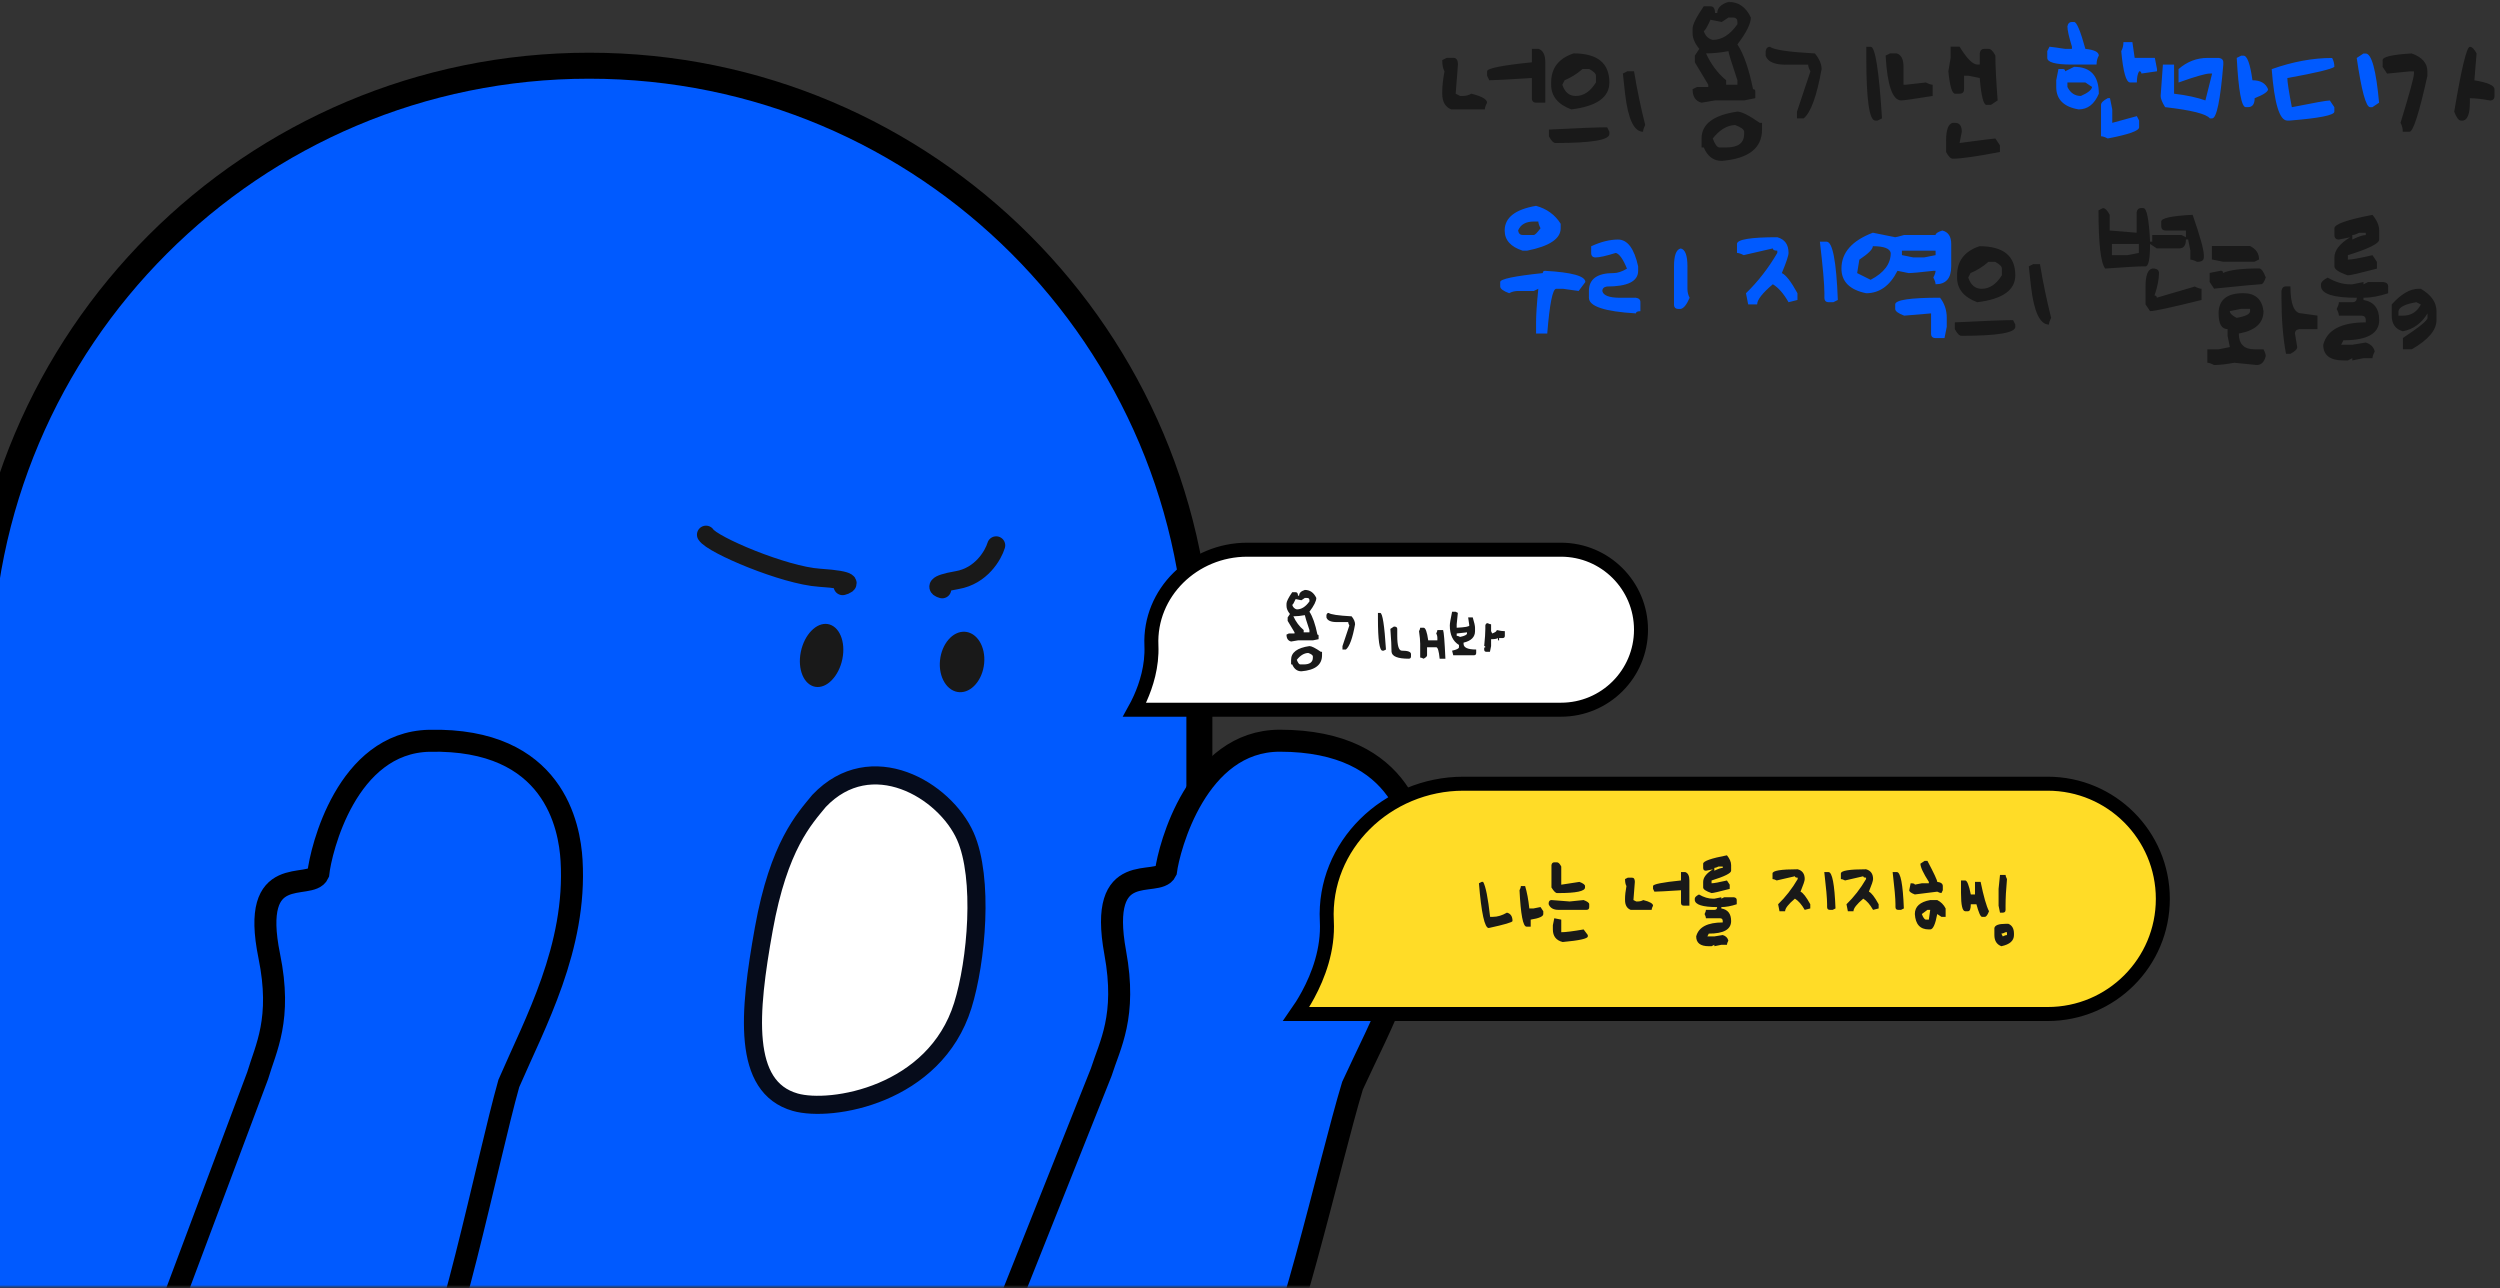<svg width="1250" height="644" viewBox="0 0 1250 644" fill="none" xmlns="http://www.w3.org/2000/svg">
<rect x="0" y="0" width="1250" height="644" fill="#333333" stroke="none"/>
<g clip-path="url(#clip0_1478_743)">
<mask id="mask0_1478_743" style="mask-type:luminance" maskUnits="userSpaceOnUse" x="-17" y="0" width="1267" height="644">
<path d="M1250 0.354H-17V643.354H1250V0.354Z" fill="white"/>
</mask>
<g mask="url(#mask0_1478_743)">
<path d="M-10.5 337.948V762.854H599.689V337.948C599.689 169.449 463.093 32.853 294.594 32.853C126.096 32.853 -10.5 169.449 -10.5 337.948Z" fill="#005AFF" stroke="black" stroke-width="13"/>
<path d="M418.112 328.859C417.341 332.68 415.628 335.836 413.65 337.871C411.645 339.933 409.713 340.549 408.253 340.323C406.793 340.097 405.219 338.937 404.144 336.396C403.083 333.89 402.71 330.41 403.482 326.589C404.254 322.769 405.966 319.612 407.944 317.578C409.949 315.515 411.882 314.899 413.342 315.125C414.802 315.352 416.375 316.512 417.451 319.052C418.512 321.558 418.884 325.038 418.112 328.859Z" fill="#191919" stroke="#191919" stroke-width="6.286"/>
<path d="M488.95 331.374C488.609 334.964 487.235 338.031 485.45 340.097C483.66 342.169 481.666 343.043 479.897 342.955C478.129 342.867 476.318 341.804 474.937 339.575C473.56 337.351 472.78 334.178 473.121 330.588C473.462 326.998 474.836 323.931 476.621 321.864C478.41 319.792 480.405 318.919 482.173 319.007C483.942 319.094 485.752 320.156 487.133 322.386C488.51 324.61 489.291 327.784 488.95 331.374Z" fill="#191919" stroke="#191919" stroke-width="6.286"/>
<path d="M421.311 293.058C424.781 292.144 427.322 290.027 409.718 288.865C392.113 287.703 356.086 272.414 353 267.354" stroke="#191919" stroke-width="9.048" stroke-linecap="round" stroke-linejoin="round"/>
<path d="M471.105 294.633C468.582 293.97 466.548 292.124 478.591 290.048C490.635 287.971 496.61 277.607 498.092 272.684" stroke="#191919" stroke-width="9.048" stroke-linecap="round" stroke-linejoin="round"/>
<path d="M381.891 464.565C389.413 422.696 402.253 409.373 409.536 400.451C435.599 373.041 472.416 394.956 482.684 418.134C491.947 439.044 488.323 480.577 481.38 502.801C467.407 547.528 415.622 556.245 397.621 551.105C370.92 543.481 374.369 506.434 381.891 464.565Z" fill="white" stroke="#060C1B" stroke-width="9.048" stroke-linecap="round" stroke-linejoin="round"/>
<path d="M567.295 354.854H780.501C802.592 354.854 820.501 336.945 820.501 314.854C820.501 292.763 802.592 274.854 780.501 274.854H623.57C596.798 274.854 574.56 296.358 575.707 322.733C576.155 333.046 573.141 342.478 570.111 349.229C569.149 351.371 568.177 353.264 567.295 354.854Z" fill="white" stroke="black" stroke-width="7"/>
<path d="M652.422 294.962C654.984 294.962 656.896 296.301 658.156 298.978C658.156 300.541 657.01 302.832 654.719 305.853C656.323 308.28 657.656 312.098 658.719 317.306C659.104 317.306 659.297 317.499 659.297 317.884V319.603L656.438 320.181H648.984L645.547 320.759C644.016 320.374 643.25 319.223 643.25 317.306L644.391 316.744H647.266V316.165L643.828 310.431V308.712L644.969 306.994C643.823 305.598 643.25 304.259 643.25 302.978V301.837C643.25 300.785 644.203 298.874 646.109 296.103H647.828C648.599 296.103 648.984 296.676 648.984 297.822H649.562C649.562 296.53 650.516 295.577 652.422 294.962ZM650.703 300.119L647.828 299.541C646.964 301.457 646.391 302.415 646.109 302.415C646.495 303.665 647.26 304.426 648.406 304.697C650.74 304.697 652.844 303.363 654.719 300.697V300.119C654.719 299.358 654.333 298.978 653.562 298.978H652.422L650.703 300.119ZM646.688 308.15C647.958 310.942 649.677 313.233 651.844 315.025V316.165H654.719V315.025C653.188 310.442 652.422 307.957 652.422 307.572C650.411 307.957 648.5 308.15 646.688 308.15ZM654.719 323.041C655.771 323.041 657.677 323.999 660.438 325.915H661.016V327.634C661.016 332.405 657.578 335.077 650.703 335.65C648.609 335.65 647.078 334.504 646.109 332.212H645.547V329.915C645.547 326.218 648.604 323.926 654.719 323.041ZM648.406 329.915C648.979 331.447 649.552 332.212 650.125 332.212H651.844C654.906 332.212 656.438 331.067 656.438 328.775V328.197C656.438 327.624 655.672 327.051 654.141 326.478C652.078 326.541 650.167 327.686 648.406 329.915ZM664.359 306.462C665.224 307.223 669.042 307.791 675.812 308.165C676.958 309.561 677.531 310.9 677.531 312.181C676.292 319.087 674.766 323.285 672.953 324.775H671.234V323.056L674.672 312.759C674.286 312.02 674.094 311.447 674.094 311.041H668.375C665.448 311.041 663.729 310.275 663.219 308.744V307.603C663.333 306.843 663.714 306.462 664.359 306.462ZM688.969 306.462H690.109C691.255 306.462 692.214 312.567 692.984 324.775L691.828 325.337H691.266C689.734 325.337 688.969 319.999 688.969 309.322V306.462ZM696.906 313.306H697.484C698.245 313.421 698.625 313.801 698.625 314.447V317.884C698.625 322.853 699.391 325.337 700.922 325.337C703.974 325.337 705.5 325.91 705.5 327.056V328.197C705.5 328.968 705.12 329.353 704.359 329.353C698.88 329.353 696.016 328.207 695.766 325.915C695.766 323.426 695.573 319.603 695.188 314.447L696.906 313.306ZM710.094 313.869H711.812C712.76 313.869 713.526 315.973 714.109 320.181H718.688V319.041C718.688 318.176 718.495 317.41 718.109 316.744C718.495 316.004 718.688 315.431 718.688 315.025H721.547C721.932 315.952 722.318 320.728 722.703 329.353H719.828C719.453 325.53 718.88 323.619 718.109 323.619H713.531V327.634C713.531 328.176 712.958 328.749 711.812 329.353C711.073 328.968 710.5 328.775 710.094 328.775V321.9C710.094 320.306 709.901 318.202 709.516 315.587C709.901 314.848 710.094 314.275 710.094 313.869ZM726.047 305.853H727.766L728.922 306.431L728.344 312.15V313.869C732.552 313.66 734.656 313.28 734.656 312.728L734.078 308.712H736.375C737.135 311.202 737.516 312.921 737.516 313.869V315.587C737.516 318.514 735.604 320.426 731.781 321.322V321.9C731.781 323.806 733.885 324.759 738.094 324.759V326.478C738.094 327.249 737.708 327.634 736.938 327.634H726.625L726.047 325.337C728.339 324.837 729.484 324.264 729.484 323.619V322.478C726.432 320.645 724.906 317.395 724.906 312.728C724.906 311.738 725.286 309.447 726.047 305.853ZM743.828 311.587C744.568 311.962 745.141 312.15 745.547 312.15V315.587L746.109 316.744C747.641 316.171 748.406 315.598 748.406 315.025C749.927 315.4 751.266 315.587 752.422 315.587V317.884C752.422 318.655 752.036 319.041 751.266 319.041H749.547V320.181H748.984V319.041C748.411 319.415 747.266 319.603 745.547 319.603V323.041L744.969 325.915H743.25C742.479 325.915 742.094 325.53 742.094 324.759V324.197C742.094 323.811 742.286 323.619 742.672 323.619C742.672 323.233 742.479 323.041 742.094 323.041C742.479 319.228 742.672 316.363 742.672 314.447V312.728C742.797 311.968 743.182 311.587 743.828 311.587ZM728.344 316.744V317.884C728.75 317.884 729.323 318.077 730.062 318.462C732.354 317.962 733.5 317.389 733.5 316.744V316.165L728.344 316.744Z" fill="#191919"/>
<path d="M550.599 536.143L497 670.736C546.369 688.785 612.588 726.984 625.84 706.448C643.176 679.586 664.542 581.527 676.263 542.828C689.927 512.894 711.624 475.519 709.904 431.826C709.242 415.029 702.502 370.354 639.885 370.354C598.46 370.354 584.503 423.834 582.995 435.644C578.828 444.335 548.768 428.105 557.624 476.372C563.45 508.121 554.937 522.419 550.599 536.143Z" fill="#005AFF" stroke="black" stroke-width="11"/>
<path d="M648.1 507.003H1023.85C1055.64 507.003 1081.42 481.226 1081.42 449.429C1081.42 417.631 1055.64 391.854 1023.85 391.854H731.697C693.499 391.854 661.443 422.785 663.415 460.521C664.164 474.854 659.127 487.965 654.067 497.342C651.984 501.202 649.872 504.477 648.1 507.003Z" fill="#FFDC27" stroke="black" stroke-width="7"/>
<path d="M740.859 440.93H741.565C742.837 443.117 744 448.947 745.055 458.421H746.467C748.743 458.421 751.076 457.721 753.467 456.323C755.324 456.793 756.252 458.192 756.252 460.519C756.252 461.117 752.291 462.28 744.369 464.009C742.322 464.009 740.688 456.552 739.467 441.636L740.859 440.93ZM760.448 443.028H762.565C763.493 446.093 764.193 449.825 764.663 454.225H766.761L770.252 453.519L771.644 455.617V457.028C771.644 458.224 769.546 459.152 765.35 459.813V463.323H763.252C761.51 463.323 760.346 457.257 759.761 445.126C760.219 444.224 760.448 443.524 760.448 443.028ZM777.138 431.164H778.53C779.204 431.164 779.903 431.864 780.628 433.262V442.342L789.707 440.949C791.576 441.649 792.511 442.348 792.511 443.047V443.734C792.511 445.603 788.086 446.538 779.236 446.538H778.53C777.805 446.538 776.871 445.603 775.726 443.734V432.557C775.879 431.628 776.349 431.164 777.138 431.164ZM775.726 450.028C781.499 450.499 784.532 450.734 784.824 450.734L791.805 450.028C793.674 450.728 794.609 451.427 794.609 452.126V453.538C794.609 454.466 794.145 454.93 793.217 454.93H779.236C776.731 454.93 775.097 453.996 774.334 452.126V451.44C774.474 450.499 774.938 450.028 775.726 450.028ZM777.138 459.126L780.628 459.813V466.107C782.777 466.107 786.503 465.643 791.805 464.715L793.903 467.519V468.206C793.903 469.312 789.714 470.247 781.334 471.009C778.066 470.196 776.432 468.098 776.432 464.715V462.617L777.138 459.126ZM840.501 436.028H842.599C843.997 436.499 844.697 437.897 844.697 440.224V452.832H841.912C840.971 452.832 840.501 452.362 840.501 451.421V445.126C833.087 445.597 828.656 445.832 827.206 445.832L826.519 444.421V443.028C826.519 442.1 831.18 441.165 840.501 440.224V436.028ZM813.912 438.832H816.01C816.951 438.832 817.421 439.531 817.421 440.93C816.951 446.703 816.716 449.736 816.716 450.028L818.108 450.734H818.814C819.869 450.734 820.804 450.499 821.618 450.028C824.886 450.842 826.519 451.777 826.519 452.832C826.049 453.735 825.814 454.434 825.814 454.93H815.323C813.454 454.167 812.519 452.533 812.519 450.028V449.323C812.519 447.644 812.755 445.546 813.225 443.028C812.755 442.253 812.519 441.089 812.519 439.538L813.912 438.832ZM863.465 427.655C864.864 429.359 865.563 430.993 865.563 432.557V435.361C865.563 436.594 862.302 438.222 855.779 440.243V441.636C856.923 441.636 859.485 441.172 863.465 440.243L864.858 442.342V444.44C859.555 445.838 856.529 446.538 855.779 446.538C852.981 445.597 851.582 444.662 851.582 443.734V440.949C851.582 438.737 853.216 436.639 856.484 434.655L852.975 435.361C852.047 435.361 851.582 434.89 851.582 433.949V431.851C851.582 430.567 855.543 429.168 863.465 427.655ZM857.171 433.949V435.361C859.078 434.42 860.477 433.949 861.367 433.949V433.262H859.269C858.366 433.72 857.667 433.949 857.171 433.949ZM849.484 447.244C851.875 448.642 854.208 449.342 856.484 449.342H857.171L860.662 448.636V449.342L862.073 448.636H866.956C867.897 448.776 868.367 449.24 868.367 450.028V452.126C865.519 453.067 862.95 453.538 860.662 453.538V454.225C863.93 454.784 865.563 456.882 865.563 460.519C865.563 464.715 861.838 466.813 854.386 466.813L853.681 468.206H857.171L861.367 467.519C862.893 467.977 863.828 468.905 864.171 470.304C863.701 471.207 863.465 471.906 863.465 472.402H860.662L857.171 473.108V472.402L855.779 473.108H854.386C850.19 473.108 848.092 471.474 848.092 468.206C849.3 463.552 853.725 461.225 861.367 461.225V460.519C861.367 459.591 860.903 459.126 859.975 459.126H852.975C852.975 458.631 852.746 457.931 852.288 457.028C852.746 456.126 852.975 455.426 852.975 454.93H857.171C858.099 454.93 858.563 454.466 858.563 453.538C851.341 453.538 847.615 452.368 847.386 450.028V449.342C847.386 448.668 848.086 447.968 849.484 447.244ZM898.847 434.636C901.187 435.284 902.357 436.918 902.357 439.538C902.357 440.364 901.657 442.462 900.259 445.832C901.505 446.366 903.132 448.464 905.142 452.126V454.225L902.357 454.93C900.831 452.247 899.197 450.378 897.455 449.323C894.187 452.082 892.553 454.18 892.553 455.617H889.749L889.062 452.126C892.788 448.515 896.05 444.319 898.847 439.538V438.832C897.919 438.832 897.455 438.597 897.455 438.126L888.357 440.224C887.454 439.767 886.754 439.538 886.259 439.538V436.734C886.259 435.335 890.455 434.636 898.847 434.636ZM912.142 436.028H914.24C916.109 436.028 917.279 442.094 917.749 454.225L916.338 454.93H914.945C914.017 454.93 913.553 454.46 913.553 453.519V452.126C913.553 449.354 913.083 443.988 912.142 436.028ZM933.027 434.636C935.367 435.284 936.537 436.918 936.537 439.538C936.537 440.364 935.838 442.462 934.439 445.832C935.685 446.366 937.313 448.464 939.322 452.126V454.225L936.537 454.93C935.011 452.247 933.377 450.378 931.635 449.323C928.367 452.082 926.733 454.18 926.733 455.617H923.929L923.243 452.126C926.968 448.515 930.23 444.319 933.027 439.538V438.832C932.099 438.832 931.635 438.597 931.635 438.126L922.537 440.224C921.634 439.767 920.935 439.538 920.439 439.538V436.734C920.439 435.335 924.635 434.636 933.027 434.636ZM946.322 436.028H948.42C950.289 436.028 951.459 442.094 951.929 454.225L950.518 454.93H949.126C948.197 454.93 947.733 454.46 947.733 453.519V452.126C947.733 449.354 947.263 443.988 946.322 436.028ZM962.325 430.44H963.717C966.985 436.607 968.619 440.104 968.619 440.93C970.476 441.159 971.404 441.858 971.404 443.028V445.126L970.717 446.519C970.221 446.519 969.522 446.29 968.619 445.832L957.423 447.224C955.553 446.525 954.619 445.826 954.619 445.126L955.325 441.636C956.723 441.636 957.423 441.865 957.423 442.323L960.913 441.636H964.423V440.93C961.613 436.556 960.207 433.523 960.207 431.832L962.325 430.44ZM980.502 440.224H982.6C983.54 440.224 984.48 442.558 985.4 447.224H987.5V440.93H990.31C991.81 448.229 993.21 453.125 994.5 455.617C993.8 457.486 993.1 458.421 992.4 458.421H990.99C990.27 458.421 989.34 456.323 988.21 452.126H985.4C985.4 454.453 984.94 455.617 984.01 455.617H982.6C981.201 455.617 980.502 452.584 980.502 446.519V440.224ZM965.109 450.028H968.619C970.476 450.957 971.874 452.355 972.815 454.225V458.421H970.717L968.619 457.028C967.678 462.153 966.508 464.715 965.109 464.715H964.423C960.061 464.715 957.728 462.153 957.423 457.028C957.423 453.29 959.985 450.957 965.109 450.028ZM960.913 457.028C961.613 458.885 962.312 459.813 963.011 459.813H964.423L965.109 454.93H963.717L960.913 457.028ZM1000 437.459H1002.78C1002.78 437.942 1003.02 438.635 1003.49 439.538C1003.02 444.637 1002.78 449.068 1002.78 452.832V454.93C1002.78 455.859 1002.32 456.323 1001.39 456.323H1000L999.29 452.832V444.44L1000 437.459ZM1002.78 461.911H1004.19C1006.05 462.674 1006.98 464.308 1006.98 466.813V467.519C1006.98 470.367 1004.88 472.23 1000.68 473.108C998.35 472.23 997.19 470.367 997.19 467.519V464.009C997.48 462.611 999.35 461.911 1002.78 461.911ZM1000.68 466.813L1001.39 468.206C1002.29 467.748 1002.99 467.519 1003.49 467.519V466.107H1002.78C1001.88 466.578 1001.18 466.813 1000.68 466.813Z" fill="#191919"/>
<path d="M128.818 537.851L78 673.38C127.651 690.289 194.529 726.931 207.35 706.138C224.12 678.94 243.488 580.594 254.416 541.708C267.459 511.527 288.372 473.739 285.78 430.17C284.784 413.421 277.159 368.983 214.643 370.386C173.284 371.314 160.42 425.001 159.151 436.823C155.165 445.589 124.827 430.065 134.636 478.04C141.088 509.596 132.876 524.057 128.818 537.851Z" fill="#005AFF" stroke="black" stroke-width="11"/>
<path d="M765.927 24.435H769.286C771.526 25.188 772.646 27.428 772.646 31.154V51.342H768.187C766.68 51.342 765.927 50.589 765.927 49.082V39.003C754.056 39.757 746.96 40.133 744.639 40.133L743.539 37.873V35.644C743.539 34.157 751.002 32.661 765.927 31.154V24.435ZM723.351 28.924H726.71C728.217 28.924 728.97 30.044 728.97 32.284C728.217 41.528 727.84 46.384 727.84 46.852L730.07 47.983H731.2C732.89 47.983 734.387 47.606 735.69 46.852C740.923 48.156 743.539 49.652 743.539 51.342C742.786 52.788 742.409 53.908 742.409 54.702H725.611C722.618 53.48 721.121 50.864 721.121 46.852V45.722C721.121 43.035 721.498 39.675 722.251 35.644C721.498 34.401 721.121 32.538 721.121 30.054L723.351 28.924ZM786.789 26.695C798.721 26.695 804.687 31.541 804.687 41.233C804.687 48.665 798.344 53.154 785.659 54.702C778.94 52.197 775.58 48.084 775.58 42.363V41.233C775.58 34.045 779.317 29.199 786.789 26.695ZM781.17 42.363C782.391 46.109 784.631 47.983 787.889 47.983C791.819 47.983 795.179 45.733 797.968 41.233V37.873C797.968 36.814 796.848 35.694 794.608 34.514H791.249C788.602 36.855 785.619 38.728 782.3 40.133L781.17 42.363ZM813.666 35.644H817.026C818.513 44.704 820.376 53.663 822.615 62.521C821.882 63.966 821.516 65.086 821.516 65.88C817.016 65.88 814.023 59.538 812.537 46.852L811.437 36.774L813.666 35.644ZM803.588 63.651L804.687 65.88V67.01C804.687 70.004 795.728 71.5 777.81 71.5C776.731 71.5 775.611 70.38 774.45 68.141V64.781C789.131 64.028 798.844 63.651 803.588 63.651ZM864.219 0.917C869.228 0.917 872.965 3.533 875.428 8.766C875.428 11.821 873.188 16.3 868.709 22.205C871.845 26.949 874.451 34.412 876.528 44.592C877.281 44.592 877.658 44.969 877.658 45.722V49.082L872.068 50.212H857.5L850.781 51.342C847.788 50.589 846.291 48.339 846.291 44.592L848.52 43.493H854.14V42.363L847.421 31.154V27.794L849.65 24.435C847.41 21.706 846.291 19.09 846.291 16.585V14.356C846.291 12.299 848.154 8.563 851.88 3.147H855.24C856.746 3.147 857.5 4.266 857.5 6.506H858.63C858.63 3.981 860.493 2.118 864.219 0.917ZM860.859 10.996L855.24 9.866C853.549 13.612 852.429 15.486 851.88 15.486C852.634 17.929 854.13 19.415 856.369 19.945C860.931 19.945 865.044 17.338 868.709 12.126V10.996C868.709 9.51 867.955 8.766 866.449 8.766H864.219L860.859 10.996ZM853.01 26.695C855.494 32.151 858.853 36.631 863.089 40.133V42.363H868.709V40.133C865.716 31.174 864.219 26.318 864.219 25.565C860.289 26.318 856.553 26.695 853.01 26.695ZM868.709 55.801C870.765 55.801 874.491 57.675 879.887 61.421H881.017V64.781C881.017 74.106 874.298 79.329 860.859 80.449C856.766 80.449 853.773 78.209 851.88 73.73H850.781V69.24C850.781 62.012 856.757 57.532 868.709 55.801ZM856.369 69.24C857.489 72.233 858.609 73.73 859.729 73.73H863.089C869.075 73.73 872.068 71.49 872.068 67.01V65.88C872.068 64.76 870.572 63.641 867.578 62.521C863.547 62.643 859.811 64.883 856.369 69.24ZM885.051 23.396C886.741 24.883 894.204 25.992 907.439 26.725C909.679 29.454 910.798 32.07 910.798 34.575C908.375 48.074 905.392 56.28 901.849 59.192H898.49V55.832L905.209 35.705C904.455 34.259 904.079 33.139 904.079 32.345H892.901C887.179 32.345 883.82 30.848 882.822 27.855V25.626C883.046 24.139 883.789 23.396 885.051 23.396ZM933.155 23.396H935.385C937.624 23.396 939.498 35.328 941.005 59.192L938.745 60.291H937.645C934.652 60.291 933.155 49.856 933.155 28.985V23.396ZM975.306 23.335H979.796C983.42 29.301 986.4 32.284 988.74 32.284H989.87V26.695C990.1 25.188 990.84 24.435 992.1 24.435H994.33C995.41 24.435 996.53 25.554 997.69 27.794C997.69 32.661 998.07 40.133 998.82 50.212L995.46 52.442H993.23C991.73 52.442 990.61 47.962 989.87 39.003L984.26 37.873H982.025V44.592C982.025 46.099 981.283 46.852 979.796 46.852H977.535C976.049 46.852 974.929 43.116 974.176 35.644L975.306 28.924V23.335ZM945.039 26.695H948.398C950.638 27.428 951.758 29.667 951.758 33.414V42.363H952.888L962.967 41.233C964.413 41.986 965.533 42.363 966.326 42.363V47.983C957.042 49.469 951.819 50.212 950.658 50.212C946.261 50.212 943.644 42.739 942.809 27.794L945.039 26.695ZM976.406 61.421H977.535C979.775 61.421 980.895 62.908 980.895 65.88L979.796 71.5C991.06 69.993 997.02 69.24 997.69 69.24L999.95 72.63V75.99C988.33 78.23 980.478 79.35 976.406 79.35C975.347 79.35 974.227 78.23 973.046 75.99V70.37C973.046 64.873 974.166 61.89 976.406 61.421ZM1234.93 23.396C1236.01 23.396 1237.13 24.506 1238.29 26.725L1237.19 40.164C1243.89 41.243 1247.24 42.739 1247.24 44.654V47.983C1247.24 49.489 1246.49 50.243 1245.01 50.243C1240.98 49.489 1237.62 49.113 1234.93 49.113V51.342C1234.93 56.84 1233.82 59.823 1231.6 60.291H1230.47C1229.35 60.291 1228.23 58.805 1227.11 55.832C1230.73 34.208 1233.34 23.396 1234.93 23.396ZM1205.85 26.725C1211.08 28.598 1213.7 31.592 1213.7 35.705V37.934C1209.57 56.565 1206.58 65.88 1204.75 65.88H1201.39C1201.39 64.211 1201.02 62.724 1200.26 61.421C1204.74 46.822 1206.98 38.616 1206.98 36.804V35.705H1204.75L1193.54 36.804L1191.31 33.444V30.085C1191.31 28.395 1196.16 27.275 1205.85 26.725ZM989.75 123.104C1001.68 123.104 1007.65 127.95 1007.65 137.642C1007.65 145.074 1001.31 149.563 988.62 151.111C981.903 148.607 978.544 144.494 978.544 138.772V137.642C978.544 130.454 982.28 125.608 989.75 123.104ZM984.13 138.772C985.35 142.519 987.59 144.392 990.85 144.392C994.78 144.392 998.14 142.141 1000.93 137.642V134.282C1000.93 133.224 999.81 132.104 997.57 130.923H994.21C991.57 133.264 988.58 135.137 985.26 136.542L984.13 138.772ZM1016.63 132.052H1019.99C1021.48 141.113 1023.34 150.072 1025.58 158.93C1024.85 160.375 1024.48 161.495 1024.48 162.289C1019.98 162.289 1016.99 155.947 1015.5 143.261L1014.4 133.183L1016.63 132.052ZM1006.55 160.06L1007.65 162.289V163.42C1007.65 166.413 998.69 167.91 980.773 167.91C979.694 167.91 978.574 166.79 977.413 164.55V161.19C992.09 160.436 1001.81 160.06 1006.55 160.06ZM1051.48 104.046C1052.56 104.046 1053.68 105.165 1054.84 107.405V115.255L1068.31 116.354V106.275C1068.54 104.788 1069.28 104.046 1070.54 104.046H1071.67C1073.38 104.046 1074.5 109.645 1075.03 120.843H1076.13V117.484H1090.7L1092.96 118.614V115.255H1082.85C1081.36 115.255 1080.62 114.501 1080.62 112.994V110.765C1080.62 109.054 1085.85 107.934 1096.32 107.405C1100.05 118.136 1101.91 124.855 1101.91 127.563V128.693C1101.91 130.179 1100.79 130.923 1098.55 130.923C1097.1 130.19 1095.98 129.823 1095.19 129.823V125.333L1094.06 119.744H1092.96C1092.96 122.717 1091.84 124.203 1089.6 124.203H1078.39L1075.03 121.974C1075.03 129.446 1074.28 133.183 1072.77 133.183H1071.67C1069.15 133.183 1062.79 133.549 1052.61 134.282C1050.37 131.533 1049.25 121.831 1049.25 105.175L1051.48 104.046ZM1055.97 121.974V127.563H1063.82L1069.41 126.464V121.974H1055.97ZM1076.13 134.282H1077.26C1078.75 134.527 1079.49 135.28 1079.49 136.542C1079.49 139.678 1078.75 143.414 1077.26 147.751C1078.01 147.751 1078.39 148.118 1078.39 148.851L1097.42 143.261C1098.86 144.015 1099.98 144.392 1100.78 144.392V149.981C1085.81 153.707 1077.23 155.57 1075.03 155.57L1072.77 152.211V143.261C1072.77 137.743 1073.89 134.75 1076.13 134.282ZM1105.94 123.012H1125.03C1128.02 124.499 1129.52 126.739 1129.52 129.731L1127.26 130.862H1111.53L1105.94 129.731V123.012ZM1129.52 134.221C1130.64 134.221 1131.76 135.717 1132.88 138.711C1132.13 140.971 1131.37 142.101 1130.62 142.101C1129.42 142.101 1121.56 142.844 1107.04 144.331L1104.81 140.971V136.481L1110.43 135.351C1111.17 135.351 1111.53 135.728 1111.53 136.481C1114.77 134.975 1120.77 134.221 1129.52 134.221ZM1142.99 143.2H1145.22C1145.22 152.2 1147.09 156.701 1150.84 156.701L1158.72 157.799V164.55H1149.71C1148.22 164.773 1147.48 165.517 1147.48 166.779L1148.61 173.529C1148.61 174.608 1147.48 175.728 1145.22 176.888H1142.99C1141.48 168.724 1140.73 159.368 1140.73 148.821V145.461C1140.97 143.954 1141.73 143.2 1142.99 143.2ZM1121.64 146.59C1127.63 146.59 1131 149.584 1131.75 155.57C1131.75 161.556 1127.64 165.293 1119.41 166.779C1119.41 172.033 1122.03 174.659 1127.26 174.659H1131.75C1132.5 176.105 1132.88 177.224 1132.88 178.019C1132.13 181.012 1130.63 182.509 1128.39 182.509L1117.15 181.378C1113.1 182.132 1109.73 182.509 1107.04 182.509C1105.6 181.755 1104.48 181.378 1103.68 181.378V174.659H1109.3L1114.92 173.529L1113.79 167.91V164.55C1110.8 164.55 1109.3 161.933 1109.3 156.701C1109.3 149.96 1113.42 146.59 1121.64 146.59ZM1114.92 155.57C1114.92 156.649 1116.04 157.769 1118.28 158.93C1122.78 158.176 1125.03 157.057 1125.03 155.57V154.44H1120.51L1114.92 155.57ZM1186.24 107.436C1188.48 110.164 1189.6 112.78 1189.6 115.285V119.775C1189.6 121.749 1184.38 124.356 1173.93 127.593V129.823C1175.76 129.823 1179.87 129.079 1186.24 127.593L1188.47 130.953V134.313C1179.98 136.553 1175.13 137.673 1173.93 137.673C1169.45 136.166 1167.21 134.669 1167.21 133.183V128.723C1167.21 125.18 1169.83 121.821 1175.06 118.645L1169.44 119.775C1167.96 119.775 1167.21 119.021 1167.21 117.514V114.155C1167.21 112.098 1173.56 109.859 1186.24 107.436ZM1176.16 117.514V119.775C1179.22 118.268 1181.46 117.514 1182.88 117.514V116.415H1179.52C1178.08 117.148 1176.96 117.514 1176.16 117.514ZM1163.85 138.802C1167.68 141.042 1171.42 142.162 1175.06 142.162H1176.16L1181.75 141.032V142.162L1184.01 141.032H1191.83C1193.34 141.256 1194.09 141.999 1194.09 143.261V146.621C1189.53 148.128 1185.42 148.882 1181.75 148.882V149.981C1186.98 150.877 1189.6 154.236 1189.6 160.06C1189.6 166.779 1183.63 170.139 1171.7 170.139L1170.57 172.368H1176.16L1182.88 171.269C1185.32 172.002 1186.82 173.488 1187.37 175.728C1186.62 177.174 1186.24 178.294 1186.24 179.088H1181.75L1176.16 180.217V179.088L1173.93 180.217H1171.7C1164.98 180.217 1161.62 177.602 1161.62 172.368C1163.56 164.916 1170.64 161.19 1182.88 161.19V160.06C1182.88 158.574 1182.14 157.83 1180.65 157.83H1169.44C1169.44 157.036 1169.08 155.916 1168.34 154.47C1169.08 153.025 1169.44 151.905 1169.44 151.111H1176.16C1177.65 151.111 1178.39 150.368 1178.39 148.882C1166.83 148.882 1160.86 147.008 1160.49 143.261V142.162C1160.49 141.083 1161.61 139.963 1163.85 138.802ZM1209.3 144.392H1210.43C1215.65 147.466 1218.25 151.202 1218.25 155.601V160.06C1218.25 165.028 1214.15 169.884 1205.94 174.629H1201.45V169.008C1209.66 163.572 1213.76 160.213 1213.76 158.93V156.701C1210.83 161.608 1206.73 164.59 1201.45 165.649C1197.73 164.611 1195.86 162.005 1195.86 157.83V152.241C1200.53 147.008 1205.01 144.392 1209.3 144.392ZM1199.22 155.601V157.83H1201.45C1205.53 157.83 1208.52 155.967 1210.43 152.241L1208.17 151.111C1202.59 152.027 1199.61 153.524 1199.22 155.601Z" fill="#191919"/>
<path d="M1035.97 10.996H1037.07C1038.35 10.996 1040.22 15.475 1042.69 24.434C1047.17 24.902 1049.41 26.022 1049.41 27.794C1048.65 29.097 1048.28 30.593 1048.28 32.283H1035.97C1027.74 32.283 1023.63 31.164 1023.63 28.924V25.564L1024.76 23.335L1032.58 24.434H1035.97V23.335C1034.46 18.468 1033.71 15.098 1033.71 13.225C1033.95 11.739 1034.71 10.996 1035.97 10.996ZM1061.71 21.075H1066.2L1067.33 28.924H1077.41L1078.51 34.513V35.643L1070.69 36.773C1070.69 36.02 1070.32 35.643 1069.56 35.643C1068.81 36.885 1068.43 38.748 1068.43 41.232H1065.07C1063.06 41.232 1061.57 36.01 1060.62 25.564C1061.35 24.261 1061.71 22.765 1061.71 21.075ZM1037.07 33.414C1045.29 33.414 1049.41 37.893 1049.41 46.852C1047.21 52.085 1043.85 54.702 1039.33 54.702C1031.85 53.439 1028.12 49.703 1028.12 43.493V40.133L1029.22 34.513H1031.48C1032.21 34.513 1032.58 34.89 1032.58 35.643L1037.07 33.414ZM1033.71 41.232V43.493C1035.21 46.486 1037.45 47.982 1040.43 47.982C1043.85 46.516 1045.72 45.02 1046.05 43.493L1042.69 41.232H1033.71ZM1053.87 49.082H1055L1056.13 54.702V61.421L1068.43 58.061L1069.56 60.291V63.65C1069.56 65.381 1064.33 67.244 1053.87 69.24C1052.42 68.507 1051.3 68.14 1050.51 68.14V52.441C1050.51 51.383 1051.63 50.263 1053.87 49.082ZM1120.63 27.824H1121.73C1123.61 27.824 1125.1 31.927 1126.22 40.133C1130.23 40.133 1132.84 41.63 1134.04 44.623C1134.04 45.844 1131.8 47.341 1127.32 49.112C1127.32 52.085 1126.21 53.572 1123.99 53.572H1122.86C1120.75 53.572 1119.25 45.366 1118.37 28.954L1120.63 27.824ZM1103.83 28.954H1109.42C1110.91 29.178 1111.65 29.922 1111.65 31.184V32.314C1110.17 50.232 1108.3 59.191 1106.06 59.191H1104.93C1103.16 56.952 1095.7 55.078 1082.55 53.572C1081.06 51.148 1080.32 49.285 1080.32 47.982L1081.45 32.314H1087.04V46.852C1093.33 47.606 1098.55 48.725 1102.7 50.212L1106.06 36.773H1104.93C1102.84 36.773 1097.61 38.27 1089.27 41.263V34.544C1093.52 30.817 1098.38 28.954 1103.83 28.954ZM1181.72 26.755H1182.82C1185.81 26.755 1188.05 34.951 1189.54 51.342L1186.18 53.602H1185.08C1183 53.602 1180.76 45.396 1178.36 28.985L1181.72 26.755ZM1166.05 28.985C1166.81 30.288 1167.18 31.774 1167.18 33.444C1165.53 34.625 1157.69 36.488 1143.67 39.033C1143.67 40.907 1144.42 45.763 1145.92 53.602C1157.08 51.362 1163.42 50.242 1164.92 50.242L1167.18 53.602V55.832C1167.18 57.603 1159.72 59.089 1144.79 60.291H1143.67C1139.76 60.291 1137.15 51.719 1135.85 34.574C1146.33 30.848 1156.4 28.985 1166.05 28.985ZM768.034 102.915C773.45 104.422 777.553 107.415 780.342 111.894V114.124C780.342 119.377 774.743 123.114 763.544 125.333H761.315C755.329 123.399 752.336 120.039 752.336 115.254C752.336 108.82 757.568 104.707 768.034 102.915ZM759.055 115.254C759.3 116.74 760.053 117.484 761.315 117.484H766.904C767.494 117.484 768.614 116.364 770.263 114.124C769.53 112.678 769.164 111.558 769.164 110.765H766.904C762.893 110.765 760.277 112.261 759.055 115.254ZM772.524 135.412C785.962 136.165 792.682 138.029 792.682 141.001L789.323 145.49L781.472 144.391H778.113C776.321 144.391 774.824 151.854 773.623 166.779H768.034V161.189C768.034 157.443 768.411 151.844 769.164 144.391L766.904 145.49H759.055C757.386 145.49 755.898 145.867 754.595 146.62C751.602 145.5 750.105 144.38 750.105 143.26V141.001C750.105 139.515 757.202 138.029 771.393 136.542C771.393 135.789 771.77 135.412 772.524 135.412ZM809.024 119.774C813.748 119.774 817.097 124.244 819.073 133.183V135.442C819.073 140.655 813.85 143.26 803.404 143.26C801.918 143.505 801.175 144.259 801.175 145.521C801.643 147.761 804.626 148.88 810.123 148.88H817.974C819.46 149.104 820.203 149.848 820.203 151.111V155.6C818.717 155.6 817.974 155.966 817.974 156.699C802.296 155.783 794.456 153.176 794.456 148.88V145.521C794.456 139.535 798.558 136.542 806.764 136.542C808.8 136.542 811.04 135.798 813.483 134.312C811.529 129.527 809.665 126.911 807.894 126.463C803.048 127.97 799.689 128.723 797.815 128.723C796.329 128.723 795.586 127.97 795.586 126.463V123.134C800.432 120.894 804.911 119.774 809.024 119.774ZM840.36 124.233C842.6 124.702 843.72 127.685 843.72 133.183V144.391C843.72 146.061 844.086 147.556 844.82 148.88C843.374 152.28 841.888 154.144 840.36 154.469H839.23C837.744 154.469 837.001 153.726 837.001 152.24V133.183C837.001 127.685 838.121 124.702 840.36 124.233ZM888.652 118.614C892.399 119.652 894.272 122.269 894.272 126.463C894.272 127.787 893.154 131.146 890.914 136.542C892.909 137.397 895.514 140.756 898.732 146.62V149.98L894.272 151.111C891.829 146.815 889.213 143.82 886.423 142.13C881.19 146.548 878.573 149.909 878.573 152.21H874.084L872.985 146.62C878.951 140.837 884.173 134.119 888.652 126.463V125.333C887.166 125.333 886.423 124.956 886.423 124.203L871.854 127.562C870.409 126.829 869.289 126.463 868.495 126.463V121.974C868.495 119.734 875.214 118.614 888.652 118.614ZM909.941 120.843H913.3C916.293 120.843 918.166 130.555 918.92 149.98L916.66 151.111H914.43C912.944 151.111 912.201 150.358 912.201 148.85V146.62C912.201 142.181 911.447 133.589 909.941 120.843ZM971.151 115.254C974.123 115.987 975.609 118.226 975.609 121.974V133.183C975.609 139.149 973.002 142.13 967.79 142.13C967.79 141.336 967.414 140.217 966.66 138.771C967.414 137.326 967.79 136.206 967.79 135.412H966.66C960.042 136.165 955.93 136.542 954.321 136.542L948.732 135.412C944.965 142.884 939.743 146.62 933.065 146.62C924.838 144.909 920.724 140.797 920.724 134.281C920.724 126.32 925.957 120.344 936.423 116.353L947.602 118.614C947.988 118.614 949.485 118.237 952.092 117.484H967.79C967.79 116.73 968.911 115.987 971.151 115.254ZM936.423 123.103C936.423 124.589 934.173 126.829 929.674 129.823L928.574 136.542L935.294 139.902C942.013 136.42 945.372 131.94 945.372 126.463C944.904 124.223 941.92 123.103 936.423 123.103ZM950.961 125.333V127.562L956.581 128.693H962.17L967.79 127.562V125.333H950.961ZM970.021 148.85C972.261 151.722 973.38 155.081 973.38 158.93V163.419L972.25 169.038H967.79C966.283 169.038 965.531 168.286 965.531 166.779V156.699L952.092 157.829C949.098 156.709 947.602 155.589 947.602 154.469V152.21C947.602 149.97 955.075 148.85 970.021 148.85Z" fill="#005AFF"/>
</g>
</g>
<defs>
<clipPath id="clip0_1478_743">
<rect width="1250" height="644" fill="white"/>
</clipPath>
</defs>
</svg>
